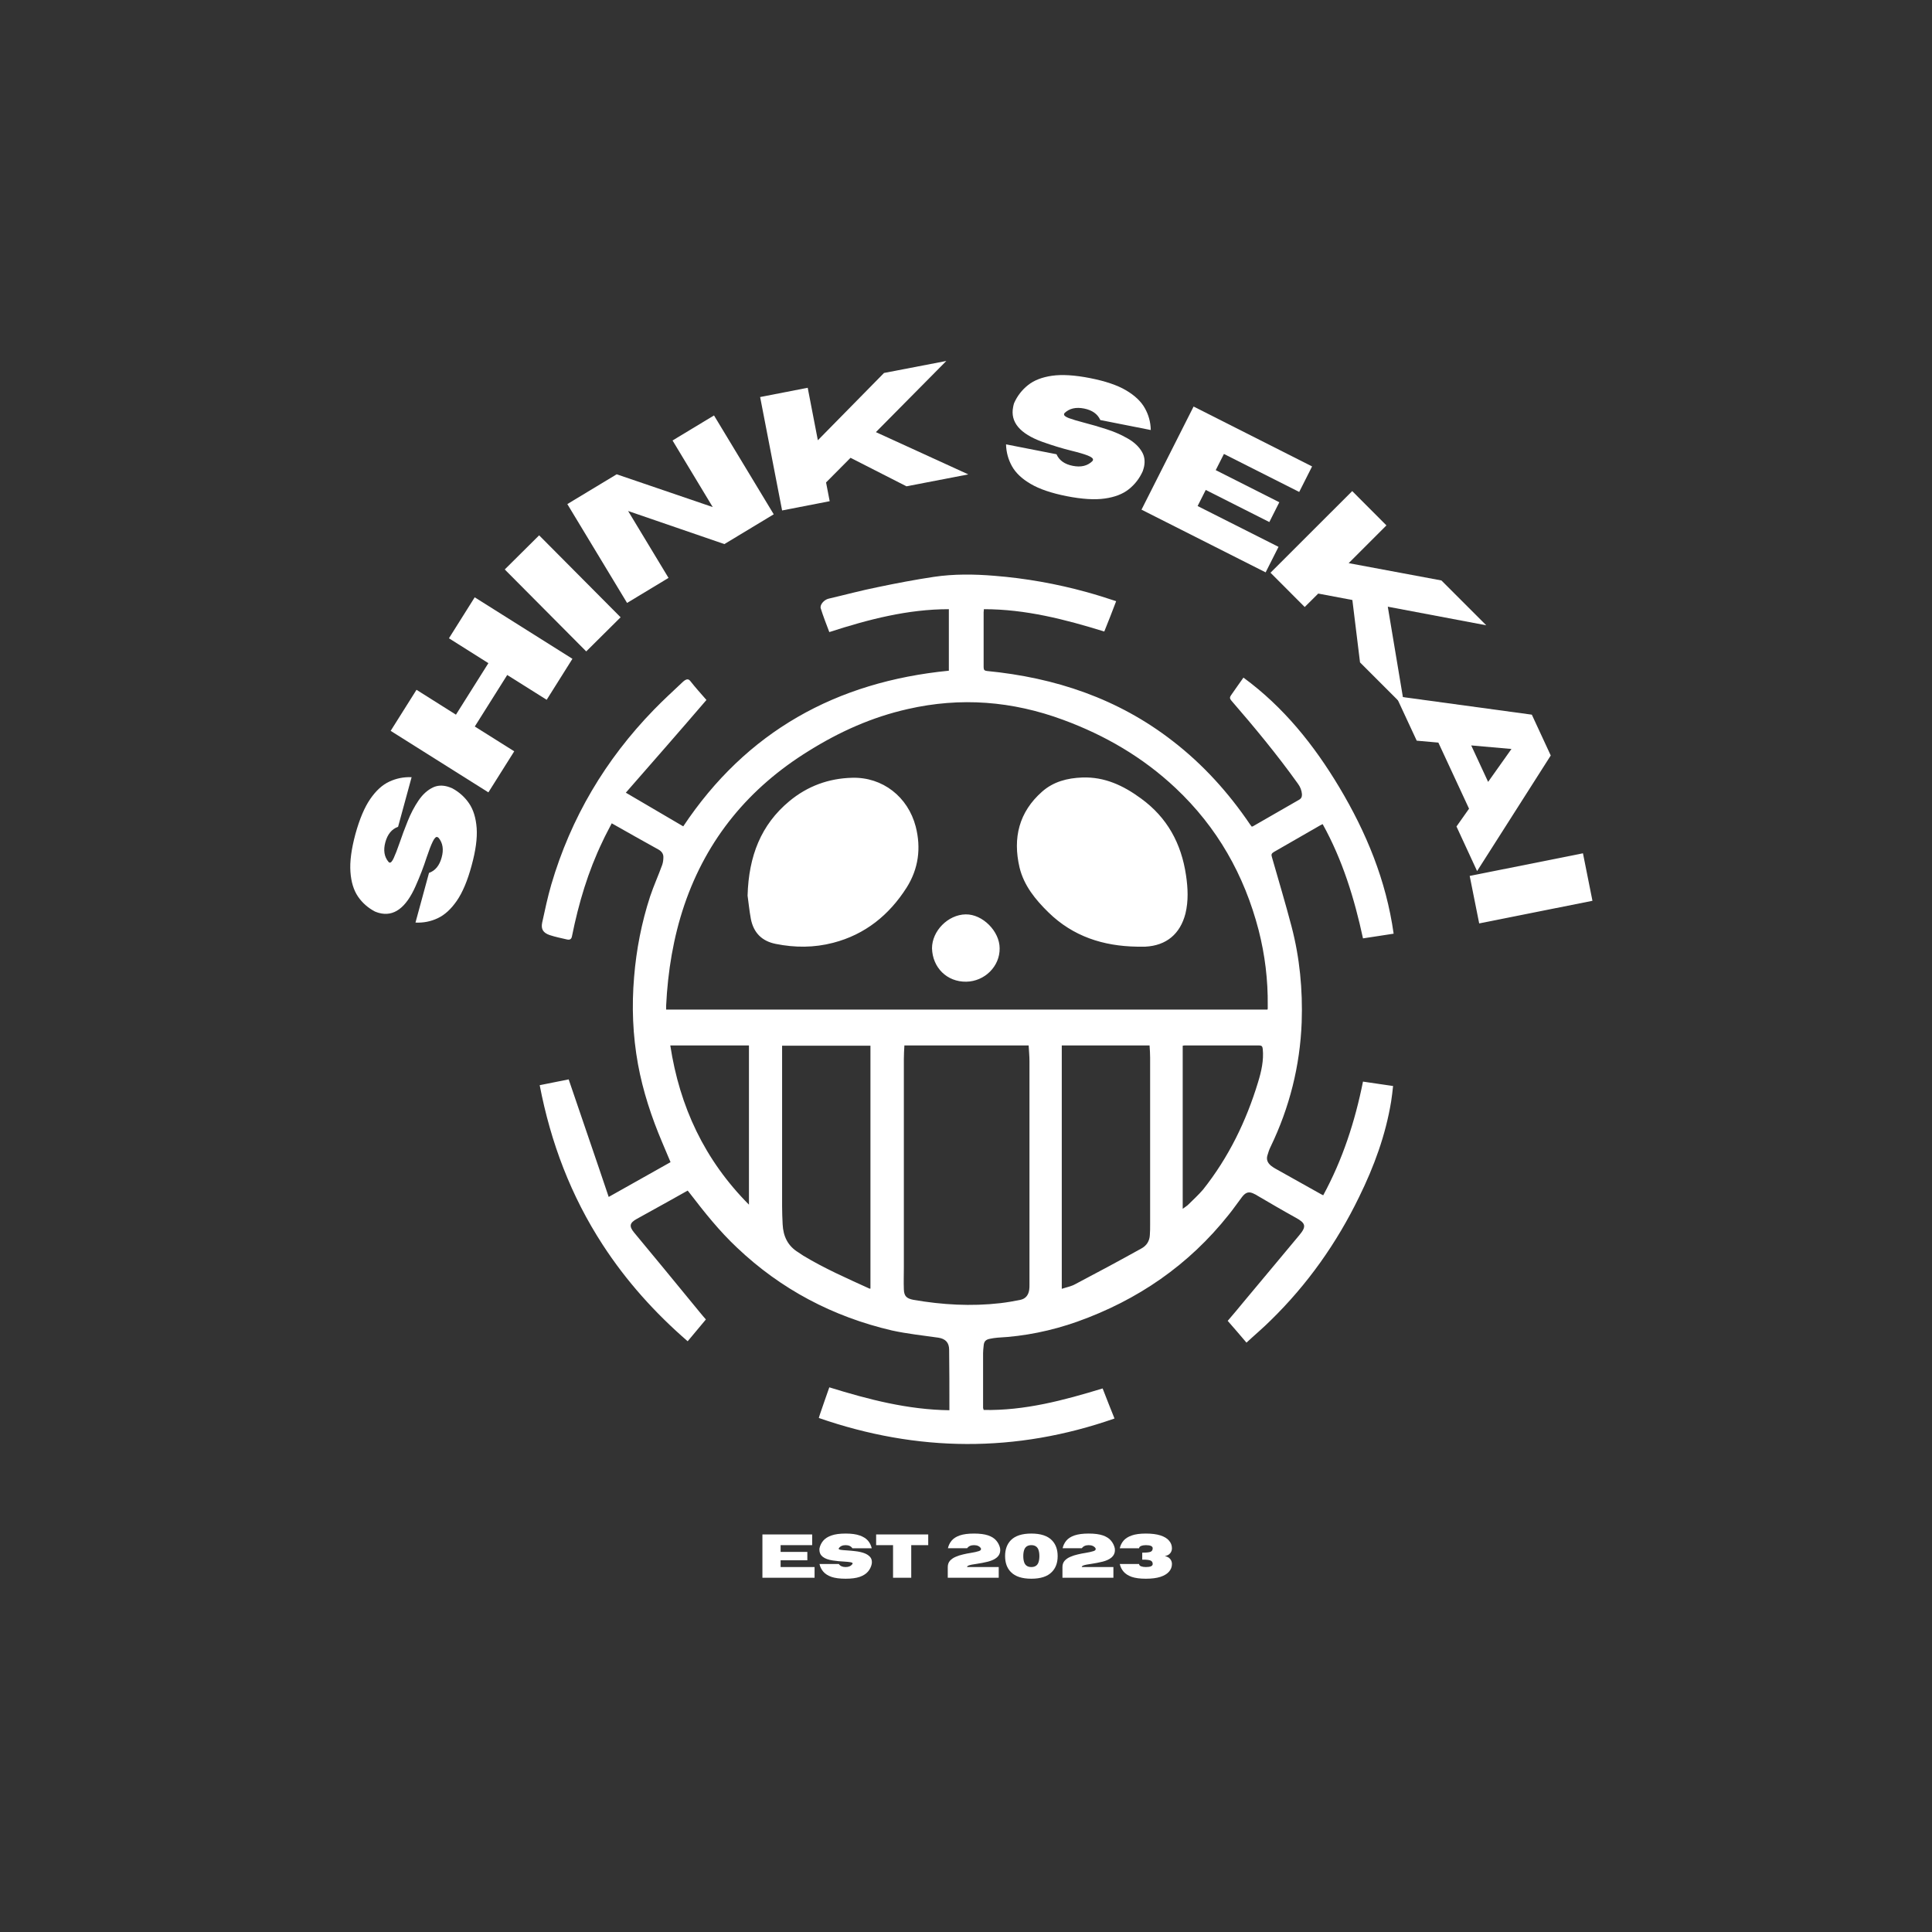 <svg xmlns="http://www.w3.org/2000/svg" xmlns:xlink="http://www.w3.org/1999/xlink" width="500" zoomAndPan="magnify" viewBox="0 0 375 375" height="500" preserveAspectRatio="xMidYMid meet" version="1.0"><rect x="0" y="0" width="375" height="375" fill="#333333" stroke="none"/><defs><g/><clipPath id="a473253982"><path d="M 104.754 111.207 L 270.504 111.207 L 270.504 281 L 104.754 281 Z M 104.754 111.207 " clip-rule="nonzero"/></clipPath></defs><g clip-path="url(#a473253982)"><path fill="#ffffff" d="M 190.922 273.672 C 198.906 273.832 206.465 271.797 214.02 269.496 C 214.77 271.422 215.52 273.352 216.324 275.332 C 197.191 282.027 178.062 281.867 158.93 275.227 C 159.039 274.906 159.09 274.637 159.199 274.371 C 159.789 272.711 160.324 271.047 160.969 269.281 C 168.578 271.637 176.188 273.621 184.277 273.727 C 184.277 273.457 184.277 273.191 184.277 272.977 C 184.277 269.336 184.277 265.641 184.227 261.996 C 184.227 260.605 183.527 259.855 182.133 259.641 C 179.133 259.211 176.078 258.891 173.133 258.246 C 161.664 255.57 151.59 250.266 143.07 242.18 C 139.641 238.965 136.746 235.324 133.906 231.629 C 133.797 231.469 133.637 231.309 133.477 231.094 C 132.137 231.844 130.797 232.594 129.457 233.344 C 127.473 234.414 125.547 235.539 123.562 236.609 C 122.223 237.359 122.062 238.004 123.078 239.234 C 126.938 243.895 130.797 248.555 134.602 253.215 C 135.406 254.176 136.156 255.141 137.012 256.105 C 135.836 257.496 134.707 258.891 133.477 260.336 C 127.098 254.82 121.527 248.605 116.973 241.59 C 110.809 232.109 106.895 221.773 104.754 210.633 C 106.629 210.258 108.449 209.883 110.379 209.508 C 112.953 217.113 115.578 224.664 118.148 232.324 C 122.168 230.074 126.133 227.824 130.152 225.574 C 129.617 224.289 129.082 223.004 128.547 221.773 C 126.457 216.844 124.793 211.812 123.832 206.562 C 122.812 200.938 122.598 195.312 123.078 189.637 C 123.508 184.336 124.527 179.086 126.188 173.996 C 126.883 171.91 127.797 169.926 128.547 167.836 C 128.707 167.355 128.762 166.82 128.762 166.34 C 128.762 165.695 128.387 165.215 127.797 164.891 C 124.793 163.23 121.848 161.57 118.738 159.805 C 118.148 160.98 117.508 162.105 116.973 163.285 C 114.129 169.176 112.309 175.336 111.023 181.711 C 110.914 182.352 110.539 182.461 110.059 182.352 C 108.934 182.086 107.809 181.871 106.684 181.496 C 105.449 181.066 104.969 180.371 105.234 179.086 C 105.77 176.621 106.305 174.105 107.004 171.695 C 110.809 158.734 117.508 147.43 126.938 137.738 C 128.707 135.914 130.637 134.148 132.512 132.379 C 132.672 132.219 132.832 132.113 132.992 132.004 C 133.367 131.793 133.691 131.793 134.012 132.219 C 134.977 133.453 136.047 134.629 137.121 135.863 C 131.977 141.859 126.723 147.859 121.473 153.859 C 125.223 156.055 128.867 158.195 132.617 160.395 C 144.891 141.969 162.309 132.328 184.172 130.184 C 184.172 126.223 184.172 122.258 184.172 118.242 C 176.188 118.242 168.578 120.223 160.969 122.688 C 160.379 121.133 159.789 119.633 159.305 118.082 C 159.09 117.383 159.949 116.418 160.805 116.207 C 164.023 115.457 167.184 114.598 170.398 113.957 C 173.988 113.207 177.633 112.512 181.223 111.973 C 185.137 111.387 189.102 111.438 193.012 111.762 C 199.07 112.242 205.07 113.312 210.91 114.922 C 212.84 115.457 214.715 116.043 216.645 116.688 C 215.895 118.668 215.145 120.598 214.34 122.578 C 206.73 120.223 199.07 118.242 190.977 118.242 C 190.977 118.453 190.922 118.668 190.922 118.828 C 190.922 122.363 190.922 125.953 190.922 129.488 C 190.922 130.023 191.086 130.184 191.566 130.238 C 204.801 131.523 217.02 135.594 227.633 143.844 C 233.527 148.395 238.457 153.859 242.637 160.02 C 242.742 160.18 242.852 160.285 242.957 160.445 C 243.066 160.445 243.117 160.395 243.172 160.395 C 246.172 158.68 249.121 156.965 252.121 155.25 C 252.605 154.984 252.711 154.66 252.711 154.18 C 252.656 153.43 252.391 152.734 251.906 152.09 C 247.887 146.469 243.492 141.164 238.992 135.969 C 238.672 135.594 238.672 135.328 238.938 134.953 C 239.742 133.828 240.492 132.703 241.352 131.523 C 249.176 137.254 255.07 144.645 259.945 152.789 C 265.195 161.57 269.055 170.891 270.504 181.227 C 268.52 181.551 266.59 181.816 264.555 182.137 C 262.895 174.426 260.59 166.926 256.73 159.965 C 256.516 160.07 256.355 160.125 256.195 160.23 C 253.195 161.945 250.246 163.66 247.246 165.375 C 246.816 165.641 246.711 165.855 246.871 166.34 C 248.156 170.836 249.496 175.281 250.676 179.781 C 252.281 185.887 252.871 192.102 252.656 198.422 C 252.336 206.883 250.301 214.973 246.602 222.629 C 246.336 223.164 246.172 223.703 246.012 224.238 C 245.746 225.094 246.066 225.738 246.711 226.273 C 246.977 226.488 247.246 226.648 247.512 226.809 C 250.461 228.469 253.461 230.129 256.41 231.789 C 256.516 231.844 256.625 231.895 256.836 232.004 C 260.59 225.094 263 217.703 264.555 209.938 C 266.484 210.203 268.414 210.527 270.395 210.793 C 270.289 211.812 270.18 212.773 270.02 213.793 C 268.949 220.328 266.699 226.434 263.805 232.324 C 259.465 241.27 253.781 249.305 246.656 256.266 C 245.156 257.766 243.547 259.105 241.941 260.605 C 240.707 259.16 239.527 257.766 238.297 256.375 C 239.367 255.141 240.387 253.91 241.402 252.676 C 244.996 248.395 248.586 244.055 252.176 239.77 C 253.621 238.055 253.461 237.414 251.48 236.34 C 248.961 234.949 246.496 233.504 244.031 232.059 C 243.867 231.949 243.707 231.844 243.547 231.789 C 242.477 231.199 241.832 231.359 241.082 232.324 C 240.227 233.449 239.422 234.629 238.512 235.754 C 230.738 245.555 220.824 252.355 209.09 256.535 C 204.105 258.301 198.906 259.371 193.602 259.641 C 193.121 259.695 192.637 259.746 192.156 259.855 C 191.297 260.016 190.977 260.391 190.922 261.246 C 190.871 261.73 190.816 262.211 190.816 262.641 C 190.816 266.227 190.816 269.762 190.816 273.352 C 190.871 273.352 190.871 273.461 190.922 273.672 Z M 246.012 195.957 C 246.066 195.852 246.066 195.797 246.066 195.742 C 246.066 195.527 246.066 195.367 246.066 195.152 C 246.121 190.227 245.531 185.352 244.297 180.531 C 241.512 169.82 236.258 160.555 228.168 152.949 C 221.844 147.004 214.504 142.719 206.355 139.719 C 196.496 136.078 186.477 135.273 176.188 137.629 C 169.273 139.184 162.949 142.023 156.949 145.77 C 145.426 152.895 137.227 162.75 132.832 175.656 C 130.691 181.977 129.617 188.566 129.297 195.207 C 129.297 195.477 129.297 195.688 129.297 195.957 C 168.254 195.957 207.105 195.957 246.012 195.957 Z M 175.543 202.918 C 175.488 203.832 175.438 204.688 175.438 205.543 C 175.438 218.988 175.438 232.484 175.438 245.93 C 175.438 247.375 175.383 248.82 175.438 250.266 C 175.488 251.605 175.973 252.035 177.312 252.301 C 182.887 253.266 188.512 253.59 194.137 252.945 C 195.477 252.785 196.766 252.57 198.051 252.301 C 199.07 252.09 199.605 251.391 199.766 250.375 C 199.82 250.055 199.82 249.68 199.82 249.355 C 199.82 246.195 199.82 243.035 199.82 239.875 C 199.82 228.574 199.82 217.273 199.82 205.973 C 199.82 204.957 199.711 203.938 199.66 202.918 C 191.512 202.918 183.582 202.918 175.543 202.918 Z M 206.09 250.16 C 207.055 249.84 207.965 249.68 208.715 249.25 C 213 247 217.289 244.695 221.523 242.34 C 222.539 241.805 223.129 240.895 223.184 239.715 C 223.238 239.02 223.238 238.375 223.238 237.68 C 223.238 233.449 223.238 229.273 223.238 225.039 C 223.238 218.453 223.238 211.863 223.238 205.277 C 223.238 204.527 223.184 203.723 223.129 202.918 C 217.449 202.918 211.77 202.918 206.09 202.918 C 206.09 218.613 206.09 234.305 206.09 250.16 Z M 151.805 202.973 C 151.805 203.293 151.805 203.508 151.805 203.723 C 151.805 213.848 151.805 224.023 151.805 234.145 C 151.805 235.324 151.855 236.449 151.91 237.629 C 152.02 239.984 152.93 241.859 154.965 243.09 C 155.285 243.305 155.609 243.52 155.93 243.734 C 160.004 246.195 164.398 248.125 168.738 250.105 C 168.793 250.16 168.898 250.105 168.953 250.105 C 168.953 234.359 168.953 218.668 168.953 202.973 C 163.27 202.973 157.59 202.973 151.805 202.973 Z M 229.562 234.629 C 229.938 234.359 230.258 234.145 230.523 233.93 C 231.543 232.914 232.617 231.949 233.527 230.879 C 238.457 224.664 241.887 217.648 244.191 210.043 C 244.832 207.953 245.316 205.812 245.102 203.617 C 245.047 203.082 244.887 202.918 244.352 202.918 C 239.637 202.918 234.918 202.918 230.203 202.918 C 229.988 202.918 229.773 202.918 229.562 202.973 C 229.562 213.473 229.562 223.969 229.562 234.629 Z M 145.371 233.824 C 145.371 223.434 145.371 213.203 145.371 202.918 C 140.281 202.918 135.191 202.918 130.102 202.918 C 131.922 214.809 136.746 225.148 145.371 233.824 Z M 145.746 178.391 C 146.285 181.066 147.891 182.676 150.57 183.211 C 154.32 183.961 158.02 183.961 161.719 182.996 C 167.934 181.387 172.598 177.586 175.973 172.285 C 178.277 168.641 178.812 164.625 177.742 160.445 C 176.238 154.66 171.309 150.805 165.414 150.965 C 160.859 151.074 156.734 152.574 153.195 155.52 C 147.73 160.07 145.32 166.125 145.105 173.836 C 145.266 174.906 145.426 176.676 145.746 178.391 Z M 222.328 183.746 C 226.398 183.531 229.078 181.281 230.098 177.316 C 230.688 174.855 230.578 172.391 230.203 169.875 C 229.293 163.715 226.559 158.68 221.469 154.984 C 218.039 152.465 214.395 150.754 210.055 150.914 C 207.16 151.02 204.48 151.715 202.285 153.645 C 197.781 157.609 196.551 162.641 197.891 168.375 C 198.746 171.91 200.996 174.641 203.516 177.105 C 208.285 181.762 214.129 183.637 220.664 183.746 C 221.199 183.746 221.789 183.746 222.328 183.746 Z M 187.547 190.547 C 191.137 190.492 194.086 187.547 194.031 184.066 C 194.031 180.746 190.707 177.426 187.441 177.48 C 184.012 177.531 180.902 180.691 180.902 184.066 C 181.008 187.816 183.797 190.602 187.547 190.547 Z M 187.547 190.547 " fill-opacity="1" fill-rule="nonzero"/></g><g fill="#ffffff" fill-opacity="1"><g transform="translate(87.175, 182.196)"><g><path d="M 4.359 -14.172 C 3.566 -11.242 2.609 -8.969 1.484 -7.344 C 0.367 -5.727 -0.863 -4.602 -2.219 -3.969 C -3.57 -3.332 -5.008 -3.051 -6.531 -3.125 L -3.906 -12.766 C -2.695 -13.191 -1.879 -14.188 -1.453 -15.75 C -1.023 -17.301 -1.223 -18.578 -2.047 -19.578 C -2.141 -19.648 -2.223 -19.703 -2.297 -19.734 C -2.566 -19.805 -2.863 -19.504 -3.188 -18.828 C -3.52 -18.148 -3.922 -17.109 -4.391 -15.703 C -4.961 -13.922 -5.672 -12.082 -6.516 -10.188 C -8.391 -5.945 -10.758 -4.219 -13.625 -5 C -13.875 -5.07 -14.129 -5.16 -14.391 -5.266 C -15.742 -5.973 -16.844 -6.941 -17.688 -8.172 C -18.531 -9.41 -19.02 -11.008 -19.156 -12.969 C -19.301 -14.938 -18.977 -17.383 -18.188 -20.312 C -17.383 -23.227 -16.426 -25.492 -15.312 -27.109 C -14.195 -28.734 -12.961 -29.859 -11.609 -30.484 C -10.254 -31.117 -8.812 -31.406 -7.281 -31.344 L -9.906 -21.719 C -11.125 -21.281 -11.945 -20.285 -12.375 -18.734 C -12.801 -17.172 -12.598 -15.895 -11.766 -14.906 C -11.703 -14.832 -11.633 -14.785 -11.562 -14.766 C -11.32 -14.703 -11.051 -15 -10.75 -15.656 C -10.445 -16.312 -10.066 -17.297 -9.609 -18.609 C -9.16 -19.93 -8.641 -21.328 -8.047 -22.797 C -7.461 -24.266 -6.766 -25.598 -5.953 -26.797 C -5.148 -27.992 -4.207 -28.848 -3.125 -29.359 C -2.289 -29.754 -1.359 -29.812 -0.328 -29.531 C -0.035 -29.445 0.266 -29.336 0.578 -29.203 C 1.922 -28.484 3.016 -27.508 3.859 -26.281 C 4.703 -25.051 5.195 -23.453 5.344 -21.484 C 5.488 -19.523 5.16 -17.086 4.359 -14.172 Z M 4.359 -14.172 "/></g></g></g><g fill="#ffffff" fill-opacity="1"><g transform="translate(93.468, 155.906)"><g><path d="M 17.641 -28.031 L 12.641 -20.078 L 4.984 -24.891 L -1.312 -14.891 L 6.344 -10.078 L 1.328 -2.109 L -17.641 -14.047 L -12.625 -22.016 L -4.969 -17.188 L 1.328 -27.188 L -6.328 -32.016 L -1.328 -39.969 Z M 17.641 -28.031 "/></g></g></g><g fill="#ffffff" fill-opacity="1"><g transform="translate(112.021, 128.204)"><g><path d="M 8.438 -8.391 L 1.766 -1.766 L -14.047 -17.672 L -7.375 -24.297 Z M 8.438 -8.391 "/></g></g></g><g fill="#ffffff" fill-opacity="1"><g transform="translate(119.572, 118.326)"><g><path d="M 30.609 -18.5 L 21.031 -12.719 L 2.344 -19.141 L 10.188 -6.156 L 2.141 -1.297 L -9.453 -20.484 L 0.125 -26.266 L 18.766 -19.906 L 10.969 -32.828 L 19.016 -37.688 Z M 30.609 -18.5 "/></g></g></g><g fill="#ffffff" fill-opacity="1"><g transform="translate(149.353, 99.548)"><g><path d="M 38.594 -7.469 L 26.594 -5.156 L 15.734 -10.688 L 10.984 -5.906 L 11.688 -2.266 L 2.453 -0.469 L -1.812 -22.484 L 7.422 -24.281 L 9.391 -14.094 L 22.234 -27.156 L 34.328 -29.484 L 20.656 -15.672 Z M 38.594 -7.469 "/></g></g></g><g fill="#ffffff" fill-opacity="1"><g transform="translate(186.251, 93.893)"><g/></g></g><g fill="#ffffff" fill-opacity="1"><g transform="translate(192.63, 92.982)"><g><path d="M 14.438 3.328 C 11.469 2.742 9.133 1.953 7.438 0.953 C 5.738 -0.035 4.523 -1.18 3.797 -2.484 C 3.066 -3.797 2.68 -5.211 2.641 -6.734 L 12.438 -4.812 C 12.957 -3.625 14.008 -2.875 15.594 -2.562 C 17.176 -2.25 18.438 -2.547 19.375 -3.453 C 19.457 -3.535 19.504 -3.617 19.516 -3.703 C 19.578 -3.984 19.254 -4.266 18.547 -4.547 C 17.848 -4.828 16.773 -5.145 15.328 -5.5 C 13.523 -5.945 11.645 -6.52 9.688 -7.219 C 5.332 -8.801 3.441 -11.051 4.016 -13.969 C 4.055 -14.207 4.117 -14.461 4.203 -14.734 C 4.828 -16.129 5.723 -17.289 6.891 -18.219 C 8.055 -19.156 9.613 -19.766 11.562 -20.047 C 13.508 -20.328 15.969 -20.176 18.938 -19.594 C 21.914 -19.008 24.25 -18.219 25.938 -17.219 C 27.633 -16.219 28.848 -15.066 29.578 -13.766 C 30.316 -12.461 30.703 -11.047 30.734 -9.516 L 20.938 -11.453 C 20.414 -12.629 19.363 -13.375 17.781 -13.688 C 16.195 -14 14.938 -13.707 14 -12.812 C 13.945 -12.738 13.914 -12.664 13.906 -12.594 C 13.852 -12.344 14.16 -12.086 14.828 -11.828 C 15.504 -11.578 16.516 -11.273 17.859 -10.922 C 19.211 -10.578 20.641 -10.16 22.141 -9.672 C 23.648 -9.191 25.031 -8.586 26.281 -7.859 C 27.539 -7.141 28.461 -6.266 29.047 -5.234 C 29.516 -4.422 29.645 -3.488 29.438 -2.438 C 29.375 -2.145 29.285 -1.836 29.172 -1.516 C 28.555 -0.129 27.66 1.031 26.484 1.969 C 25.316 2.906 23.758 3.508 21.812 3.781 C 19.875 4.062 17.414 3.91 14.438 3.328 Z M 14.438 3.328 "/></g></g></g><g fill="#ffffff" fill-opacity="1"><g transform="translate(219.331, 97.799)"><g><path d="M 26.328 13.297 L 2.234 1.125 L 12.344 -18.891 L 35.344 -7.266 L 32.844 -2.312 L 18.234 -9.688 L 16.641 -6.547 L 28.984 -0.312 L 27.047 3.531 L 14.703 -2.703 L 13.125 0.422 L 28.828 8.344 Z M 26.328 13.297 "/></g></g></g><g fill="#ffffff" fill-opacity="1"><g transform="translate(244.838, 109.399)"><g><path d="M 27.781 27.812 L 19.141 19.172 L 17.656 7.062 L 11.031 5.812 L 8.406 8.422 L 1.766 1.766 L 17.625 -14.078 L 24.266 -7.422 L 16.938 -0.094 L 34.938 3.266 L 43.641 11.969 L 24.531 8.359 Z M 27.781 27.812 "/></g></g></g><g fill="#ffffff" fill-opacity="1"><g transform="translate(270.874, 134.905)"><g><path d="M 15.828 34.172 L 11.828 25.516 L 14.266 22.062 L 8.312 9.234 L 4.109 8.859 L 0.094 0.219 L 26.453 3.812 L 30.125 11.734 Z M 17.969 16.859 L 22.5 10.469 L 14.688 9.781 Z M 17.969 16.859 "/></g></g></g><g fill="#ffffff" fill-opacity="1"><g transform="translate(284.782, 167.562)"><g><path d="M 2.328 11.672 L 0.484 2.453 L 22.469 -1.938 L 24.312 7.281 Z M 2.328 11.672 "/></g></g></g><g fill="#ffffff" fill-opacity="1"><g transform="translate(147.047, 306.241)"><g><path d="M 11.062 0 L 0.938 0 L 0.938 -8.406 L 10.594 -8.406 L 10.594 -6.328 L 4.469 -6.328 L 4.469 -5.016 L 9.656 -5.016 L 9.656 -3.391 L 4.469 -3.391 L 4.469 -2.078 L 11.062 -2.078 Z M 11.062 0 "/></g></g><g transform="translate(158.578, 306.241)"><g><path d="M 5.562 0.188 C 4.414 0.188 3.492 0.066 2.797 -0.172 C 2.109 -0.422 1.582 -0.758 1.219 -1.188 C 0.852 -1.613 0.609 -2.109 0.484 -2.672 L 4.234 -2.672 C 4.504 -2.273 4.945 -2.078 5.562 -2.078 C 6.164 -2.078 6.602 -2.273 6.875 -2.672 C 6.906 -2.711 6.922 -2.75 6.922 -2.781 C 6.922 -2.883 6.781 -2.961 6.5 -3.016 C 6.219 -3.066 5.801 -3.109 5.25 -3.141 C 4.551 -3.172 3.816 -3.242 3.047 -3.359 C 1.328 -3.617 0.469 -4.305 0.469 -5.422 C 0.469 -5.516 0.473 -5.613 0.484 -5.719 C 0.609 -6.281 0.852 -6.773 1.219 -7.203 C 1.582 -7.629 2.109 -7.961 2.797 -8.203 C 3.492 -8.453 4.414 -8.578 5.562 -8.578 C 6.695 -8.578 7.609 -8.453 8.297 -8.203 C 8.992 -7.961 9.523 -7.629 9.891 -7.203 C 10.254 -6.773 10.5 -6.281 10.625 -5.719 L 6.875 -5.719 C 6.602 -6.125 6.164 -6.328 5.562 -6.328 C 4.945 -6.328 4.504 -6.125 4.234 -5.719 C 4.211 -5.688 4.203 -5.66 4.203 -5.641 C 4.203 -5.547 4.332 -5.473 4.594 -5.422 C 4.863 -5.379 5.258 -5.344 5.781 -5.312 C 6.301 -5.281 6.859 -5.227 7.453 -5.156 C 8.047 -5.094 8.598 -4.973 9.109 -4.797 C 9.617 -4.617 10.02 -4.363 10.312 -4.031 C 10.539 -3.77 10.656 -3.438 10.656 -3.031 C 10.656 -2.914 10.645 -2.797 10.625 -2.672 C 10.5 -2.109 10.254 -1.613 9.891 -1.188 C 9.523 -0.758 8.992 -0.422 8.297 -0.172 C 7.609 0.066 6.695 0.188 5.562 0.188 Z M 5.562 0.188 "/></g></g><g transform="translate(169.699, 306.241)"><g><path d="M 7.172 0 L 3.641 0 L 3.641 -6.328 L 0.359 -6.328 L 0.359 -8.406 L 10.469 -8.406 L 10.469 -6.328 L 7.172 -6.328 Z M 7.172 0 "/></g></g><g transform="translate(180.516, 306.241)"><g/></g><g transform="translate(183.492, 306.241)"><g><path d="M 10.359 0 L 0.469 0 L 0.469 -2.078 C 0.469 -2.566 0.609 -2.973 0.891 -3.297 C 1.18 -3.617 1.551 -3.875 2 -4.062 C 2.445 -4.258 2.93 -4.414 3.453 -4.531 C 3.973 -4.656 4.477 -4.754 4.969 -4.828 C 5.602 -4.93 6.113 -5.047 6.5 -5.172 C 6.781 -5.266 6.922 -5.395 6.922 -5.562 C 6.922 -5.613 6.91 -5.672 6.891 -5.734 C 6.617 -6.129 6.176 -6.328 5.562 -6.328 C 4.957 -6.328 4.516 -6.129 4.234 -5.734 L 0.5 -5.734 C 0.625 -6.285 0.863 -6.773 1.219 -7.203 C 1.582 -7.641 2.113 -7.977 2.812 -8.219 C 3.508 -8.457 4.426 -8.578 5.562 -8.578 C 6.695 -8.578 7.613 -8.457 8.312 -8.219 C 9.008 -7.977 9.535 -7.641 9.891 -7.203 C 10.254 -6.773 10.5 -6.285 10.625 -5.734 C 10.645 -5.598 10.656 -5.473 10.656 -5.359 C 10.656 -4.797 10.441 -4.328 10.016 -3.953 C 9.586 -3.586 9.004 -3.312 8.266 -3.125 C 7.523 -2.945 6.805 -2.805 6.109 -2.703 C 5.754 -2.648 5.43 -2.598 5.141 -2.547 C 4.859 -2.492 4.633 -2.43 4.469 -2.359 C 4.301 -2.285 4.219 -2.191 4.219 -2.078 L 10.359 -2.078 Z M 10.359 0 "/></g></g><g transform="translate(194.619, 306.241)"><g><path d="M 5.562 0.188 C 3.758 0.188 2.438 -0.242 1.594 -1.109 C 0.844 -1.859 0.469 -2.891 0.469 -4.203 C 0.469 -5.504 0.844 -6.535 1.594 -7.297 C 2.438 -8.148 3.758 -8.578 5.562 -8.578 C 7.363 -8.578 8.688 -8.148 9.531 -7.297 C 10.289 -6.535 10.672 -5.504 10.672 -4.203 C 10.672 -2.891 10.289 -1.859 9.531 -1.109 C 8.688 -0.242 7.363 0.188 5.562 0.188 Z M 5.562 -2.078 C 6.207 -2.078 6.648 -2.332 6.891 -2.844 C 7.047 -3.195 7.125 -3.648 7.125 -4.203 C 7.125 -4.754 7.047 -5.207 6.891 -5.562 C 6.648 -6.07 6.207 -6.328 5.562 -6.328 C 4.914 -6.328 4.473 -6.07 4.234 -5.562 C 4.078 -5.207 4 -4.754 4 -4.203 C 4 -3.648 4.078 -3.195 4.234 -2.844 C 4.473 -2.332 4.914 -2.078 5.562 -2.078 Z M 5.562 -2.078 "/></g></g><g transform="translate(205.752, 306.241)"><g><path d="M 10.359 0 L 0.469 0 L 0.469 -2.078 C 0.469 -2.566 0.609 -2.973 0.891 -3.297 C 1.18 -3.617 1.551 -3.875 2 -4.062 C 2.445 -4.258 2.93 -4.414 3.453 -4.531 C 3.973 -4.656 4.477 -4.754 4.969 -4.828 C 5.602 -4.93 6.113 -5.047 6.5 -5.172 C 6.781 -5.266 6.922 -5.395 6.922 -5.562 C 6.922 -5.613 6.91 -5.672 6.891 -5.734 C 6.617 -6.129 6.176 -6.328 5.562 -6.328 C 4.957 -6.328 4.516 -6.129 4.234 -5.734 L 0.5 -5.734 C 0.625 -6.285 0.863 -6.773 1.219 -7.203 C 1.582 -7.641 2.113 -7.977 2.812 -8.219 C 3.508 -8.457 4.426 -8.578 5.562 -8.578 C 6.695 -8.578 7.613 -8.457 8.312 -8.219 C 9.008 -7.977 9.535 -7.641 9.891 -7.203 C 10.254 -6.773 10.5 -6.285 10.625 -5.734 C 10.645 -5.598 10.656 -5.473 10.656 -5.359 C 10.656 -4.797 10.441 -4.328 10.016 -3.953 C 9.586 -3.586 9.004 -3.312 8.266 -3.125 C 7.523 -2.945 6.805 -2.805 6.109 -2.703 C 5.754 -2.648 5.43 -2.598 5.141 -2.547 C 4.859 -2.492 4.633 -2.43 4.469 -2.359 C 4.301 -2.285 4.219 -2.191 4.219 -2.078 L 10.359 -2.078 Z M 10.359 0 "/></g></g><g transform="translate(216.879, 306.241)"><g><path d="M 5.531 0.188 C 4.395 0.188 3.477 0.066 2.781 -0.172 C 2.094 -0.422 1.566 -0.758 1.203 -1.188 C 0.836 -1.613 0.594 -2.109 0.469 -2.672 L 4.219 -2.672 C 4.219 -2.473 4.348 -2.32 4.609 -2.219 C 4.867 -2.125 5.176 -2.078 5.531 -2.078 C 6.414 -2.078 6.859 -2.273 6.859 -2.672 C 6.859 -3.016 6.707 -3.242 6.406 -3.359 C 6.133 -3.461 5.656 -3.516 4.969 -3.516 L 4.828 -3.516 L 4.828 -4.875 L 4.969 -4.875 C 5.656 -4.875 6.141 -4.926 6.422 -5.031 C 6.711 -5.145 6.859 -5.375 6.859 -5.719 C 6.859 -6.125 6.414 -6.328 5.531 -6.328 C 5.176 -6.328 4.867 -6.273 4.609 -6.172 C 4.348 -6.066 4.219 -5.914 4.219 -5.719 L 0.469 -5.719 C 0.594 -6.281 0.836 -6.773 1.203 -7.203 C 1.566 -7.629 2.094 -7.961 2.781 -8.203 C 3.477 -8.453 4.395 -8.578 5.531 -8.578 C 6.676 -8.578 7.617 -8.457 8.359 -8.219 C 9.109 -7.977 9.664 -7.641 10.031 -7.203 C 10.406 -6.773 10.594 -6.281 10.594 -5.719 C 10.594 -5.344 10.477 -5.02 10.25 -4.75 C 10.031 -4.477 9.688 -4.297 9.219 -4.203 C 9.688 -4.109 10.031 -3.922 10.25 -3.641 C 10.477 -3.367 10.594 -3.047 10.594 -2.672 C 10.594 -2.109 10.406 -1.613 10.031 -1.188 C 9.664 -0.758 9.109 -0.422 8.359 -0.172 C 7.617 0.066 6.676 0.188 5.531 0.188 Z M 5.531 0.188 "/></g></g></g></svg>